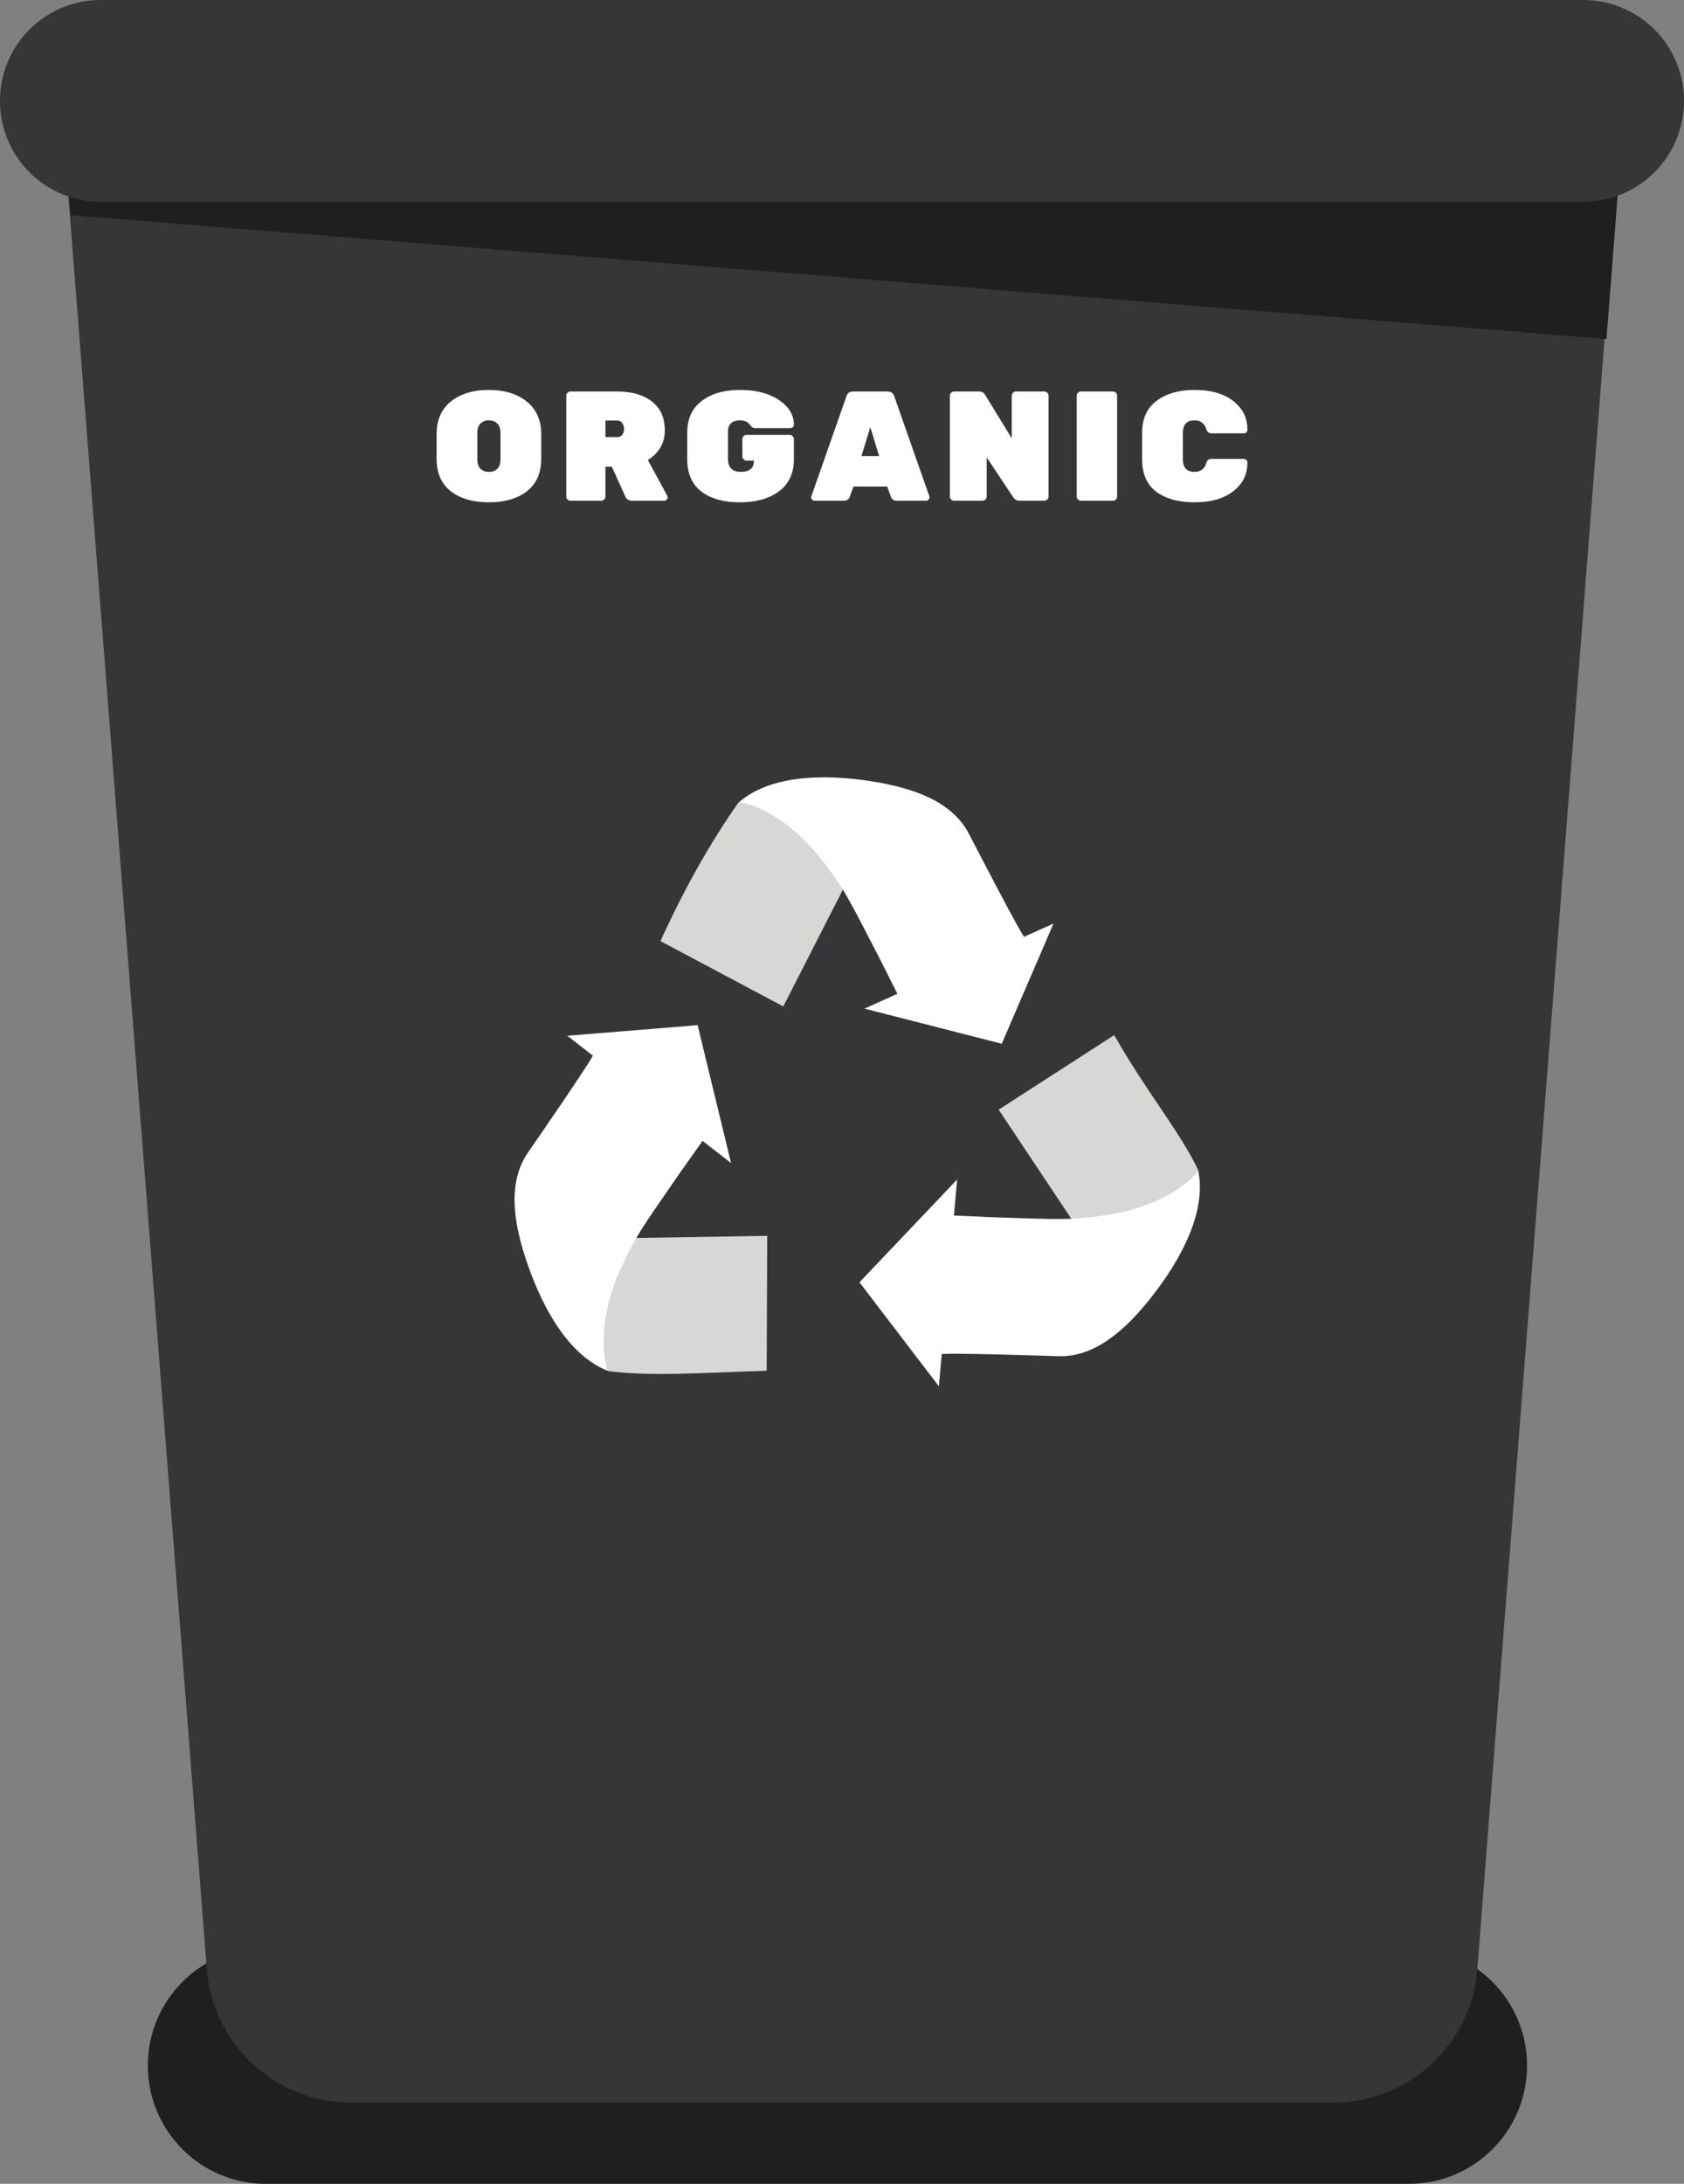 <svg xmlns="http://www.w3.org/2000/svg" width="108" height="140" fill="none"><rect width="100%" height="100%" fill="#808080" stroke="none"/><path fill="#1F1F20" fill-rule="evenodd" d="M97.933 132.415c0-4.187-3.39-7.581-7.573-7.581H17.055c-4.182 0-7.574 3.394-7.574 7.581v.005c0 4.187 3.39 7.581 7.574 7.581H90.36c4.183 0 7.573-3.394 7.573-7.581v-.005Z" clip-rule="evenodd"/><path fill="#353637" fill-rule="evenodd" d="M3.914 6.5h100.181l-9.35 119.731a9.281 9.281 0 0 1-9.25 8.563H22.513a9.281 9.281 0 0 1-9.25-8.563L3.912 6.501h.002Z" clip-rule="evenodd"/><path fill="#1F1F20" fill-rule="evenodd" d="m103.026 21.735-98.5-7.941L3.996 7h100.182l-1.151 14.735h-.001Z" clip-rule="evenodd"/><path fill="#353637" fill-rule="evenodd" d="M108 6.462A6.46 6.46 0 0 0 101.545 0H6.455A6.458 6.458 0 0 0 0 6.462v.011a6.46 6.46 0 0 0 6.455 6.463h95.09A6.459 6.459 0 0 0 108 6.473v-.011Z" clip-rule="evenodd"/><path fill="#D7D8D5" d="m50.235 64.52-7.877-4.188c1.698-3.733 3.427-6.646 4.993-8.87.759-.584 2.076-.836 2.629-.993 2.623-.745 7.056.725 7.056.725L50.235 64.52Z"/><path fill="#fff" d="m65.768 60.166-7.69 4.545c-.73-1.354-1.356-2.689-2.022-3.958-1.439-2.74-1.888-3.85-3.684-6.038-.83-1.01-2.731-2.851-4.956-3.309 2.359-2.004 6.4-1.629 8.304-1.345 3.015.451 5.361 1.382 6.411 3.376.277.526 3.51 6.803 3.637 6.73Z"/><path fill="#fff" d="m64.244 66.912-8.803-2.252 6.61-2.974 5.516-2.48-3.323 7.706Z"/><path fill="#D7D8D5" d="m64.047 71.138 7.411-4.779c1.963 3.48 4.207 6.184 5.381 8.638.138.95-.286 2.224-.418 2.781-.633 2.656-4.08 5.81-4.08 5.81l-8.294-12.45Z"/><path fill="#fff" d="m60.255 86.831-.204-8.936c1.536.023 3.005.129 4.437.167 3.09.083 4.279.231 7.062-.268 1.286-.231 3.82-.993 5.305-2.713.596 3.04-1.706 6.387-2.884 7.91-1.866 2.414-3.824 4.009-6.074 3.952-.593-.015-7.646-.257-7.642-.112Z"/><path fill="#fff" d="m55.12 82.205 6.263-6.59-.637 7.228-.532 6.03-5.095-6.668Z"/><path fill="#D7D8D5" d="m49.204 79.226-.035 8.648c-4.156.137-7.434.371-10.13.03-.872-.396-1.713-1.443-2.11-1.857-1.887-1.97-2.672-6.578-2.672-6.578l14.947-.243Z"/><path fill="#fff" d="m38.074 67.54 7.617 4.664c-.851 1.281-1.735 2.46-2.541 3.646-1.743 2.556-2.511 3.475-3.598 6.09-.502 1.206-1.233 3.751-.593 5.934-2.876-1.145-4.441-4.894-5.083-6.71-1.018-2.878-1.297-5.388-.031-7.252.333-.491 4.353-6.297 4.229-6.371Z"/><path fill="#fff" d="m44.74 65.72 2.145 8.84-5.726-4.448-4.777-3.711 8.358-.68ZM75.861 27.76v1.68c0 .54.248.81.743.81.382 0 .633-.18.754-.54a.485.485 0 0 1 .12-.23c.054-.04.138-.06.252-.06h2.049c.06 0 .11.023.15.07.047.04.071.09.071.15 0 .58-.167 1.067-.502 1.46-.617.733-1.578 1.1-2.884 1.1-1.024 0-1.841-.223-2.45-.67-.61-.453-.915-1.147-.915-2.08v-1.7c0-.913.311-1.6.934-2.06.623-.46 1.433-.69 2.431-.69 1.306 0 2.267.367 2.884 1.1.335.393.502.88.502 1.46a.22.22 0 0 1-.07.16c-.04.04-.09.06-.151.06h-2.05a.401.401 0 0 1-.24-.06.548.548 0 0 1-.131-.23c-.127-.36-.379-.54-.754-.54-.495 0-.743.27-.743.81ZM71.373 32.1h-2.05a.262.262 0 0 1-.19-.08.26.26 0 0 1-.08-.19v-6.46a.26.26 0 0 1 .08-.19.262.262 0 0 1 .19-.08h2.05c.074 0 .138.026.191.08.054.053.08.116.08.19v6.46a.259.259 0 0 1-.08.19.262.262 0 0 1-.19.08ZM65.157 25.1h1.818c.074 0 .138.026.191.08.054.053.08.116.08.19v6.46a.259.259 0 0 1-.08.19.262.262 0 0 1-.19.08h-1.588a.469.469 0 0 1-.412-.23l-1.697-2.55v2.51a.259.259 0 0 1-.08.19.262.262 0 0 1-.192.08H61.19a.261.261 0 0 1-.191-.08.259.259 0 0 1-.08-.19v-6.46c0-.074.026-.137.08-.19a.261.261 0 0 1 .19-.08h1.588a.44.44 0 0 1 .412.23l1.698 2.77v-2.73c0-.074.027-.137.08-.19a.262.262 0 0 1 .191-.08ZM54.728 25.1h2.18c.24 0 .391.11.452.33l2.24 6.38c.007.02.01.053.01.1 0 .04-.023.083-.07.13-.04.04-.09.06-.151.06h-1.858c-.201 0-.332-.084-.392-.25l-.241-.66h-2.16l-.241.66c-.06.166-.191.25-.392.25h-1.859a.24.24 0 0 1-.16-.06c-.04-.047-.06-.09-.06-.13 0-.047.003-.08.01-.1l2.24-6.38c.06-.22.21-.33.452-.33Zm.522 4.14h1.135l-.572-1.86-.563 1.86ZM47.881 27.88h2.763c.074 0 .137.027.19.08.054.053.081.117.081.19v1.3c0 .88-.315 1.56-.944 2.04-.63.473-1.47.71-2.522.71-1.044 0-1.868-.23-2.471-.69-.603-.467-.904-1.163-.904-2.09v-1.68c0-.887.308-1.563.924-2.03.616-.473 1.437-.71 2.461-.71 1.032 0 1.866.217 2.502.65.636.427.954.953.954 1.58a.22.22 0 0 1-.07.16c-.04.04-.09.06-.15.06h-2.22c-.135 0-.232-.037-.292-.11-.134-.173-.235-.273-.302-.3a1.173 1.173 0 0 0-.422-.09c-.515 0-.773.25-.773.75v1.7c0 .567.275.85.824.85.562 0 .843-.24.843-.72h-.472a.261.261 0 0 1-.19-.08.259.259 0 0 1-.08-.19v-1.11c0-.073.026-.137.08-.19a.261.261 0 0 1 .19-.08ZM42.786 31.77c.02.04.03.083.03.13 0 .046-.023.093-.07.14-.04.04-.09.06-.15.06h-2.06c-.208 0-.352-.09-.432-.27l-.864-1.91h-.412v1.91a.26.26 0 0 1-.08.19.262.262 0 0 1-.191.08h-1.97a.261.261 0 0 1-.19-.08.259.259 0 0 1-.08-.19v-6.46c0-.074.026-.137.08-.19a.261.261 0 0 1 .19-.08h2.974c.965 0 1.718.216 2.26.65.543.426.814 1.043.814 1.85 0 .8-.361 1.43-1.085 1.89l1.236 2.28Zm-3.958-4.81v1.06h.733a.427.427 0 0 0 .342-.14c.08-.1.12-.224.12-.37a.614.614 0 0 0-.12-.38c-.074-.114-.188-.17-.342-.17h-.733ZM28.914 25.74c.616-.493 1.43-.74 2.441-.74 1.012 0 1.822.25 2.432.75.616.493.924 1.19.924 2.09v1.56c0 .913-.305 1.61-.914 2.09-.603.473-1.417.71-2.442.71-1.024 0-1.841-.237-2.45-.71C28.3 31.01 28 30.313 28 29.4v-1.56c0-.907.305-1.607.914-2.1Zm1.899 4.31c.134.133.315.2.542.2.228 0 .409-.067.543-.2.134-.133.2-.337.2-.61v-1.68c0-.267-.066-.467-.2-.6-.134-.14-.315-.21-.543-.21-.227 0-.408.07-.542.21-.134.133-.201.333-.201.6v1.68c0 .273.067.477.2.61Z"/></svg>